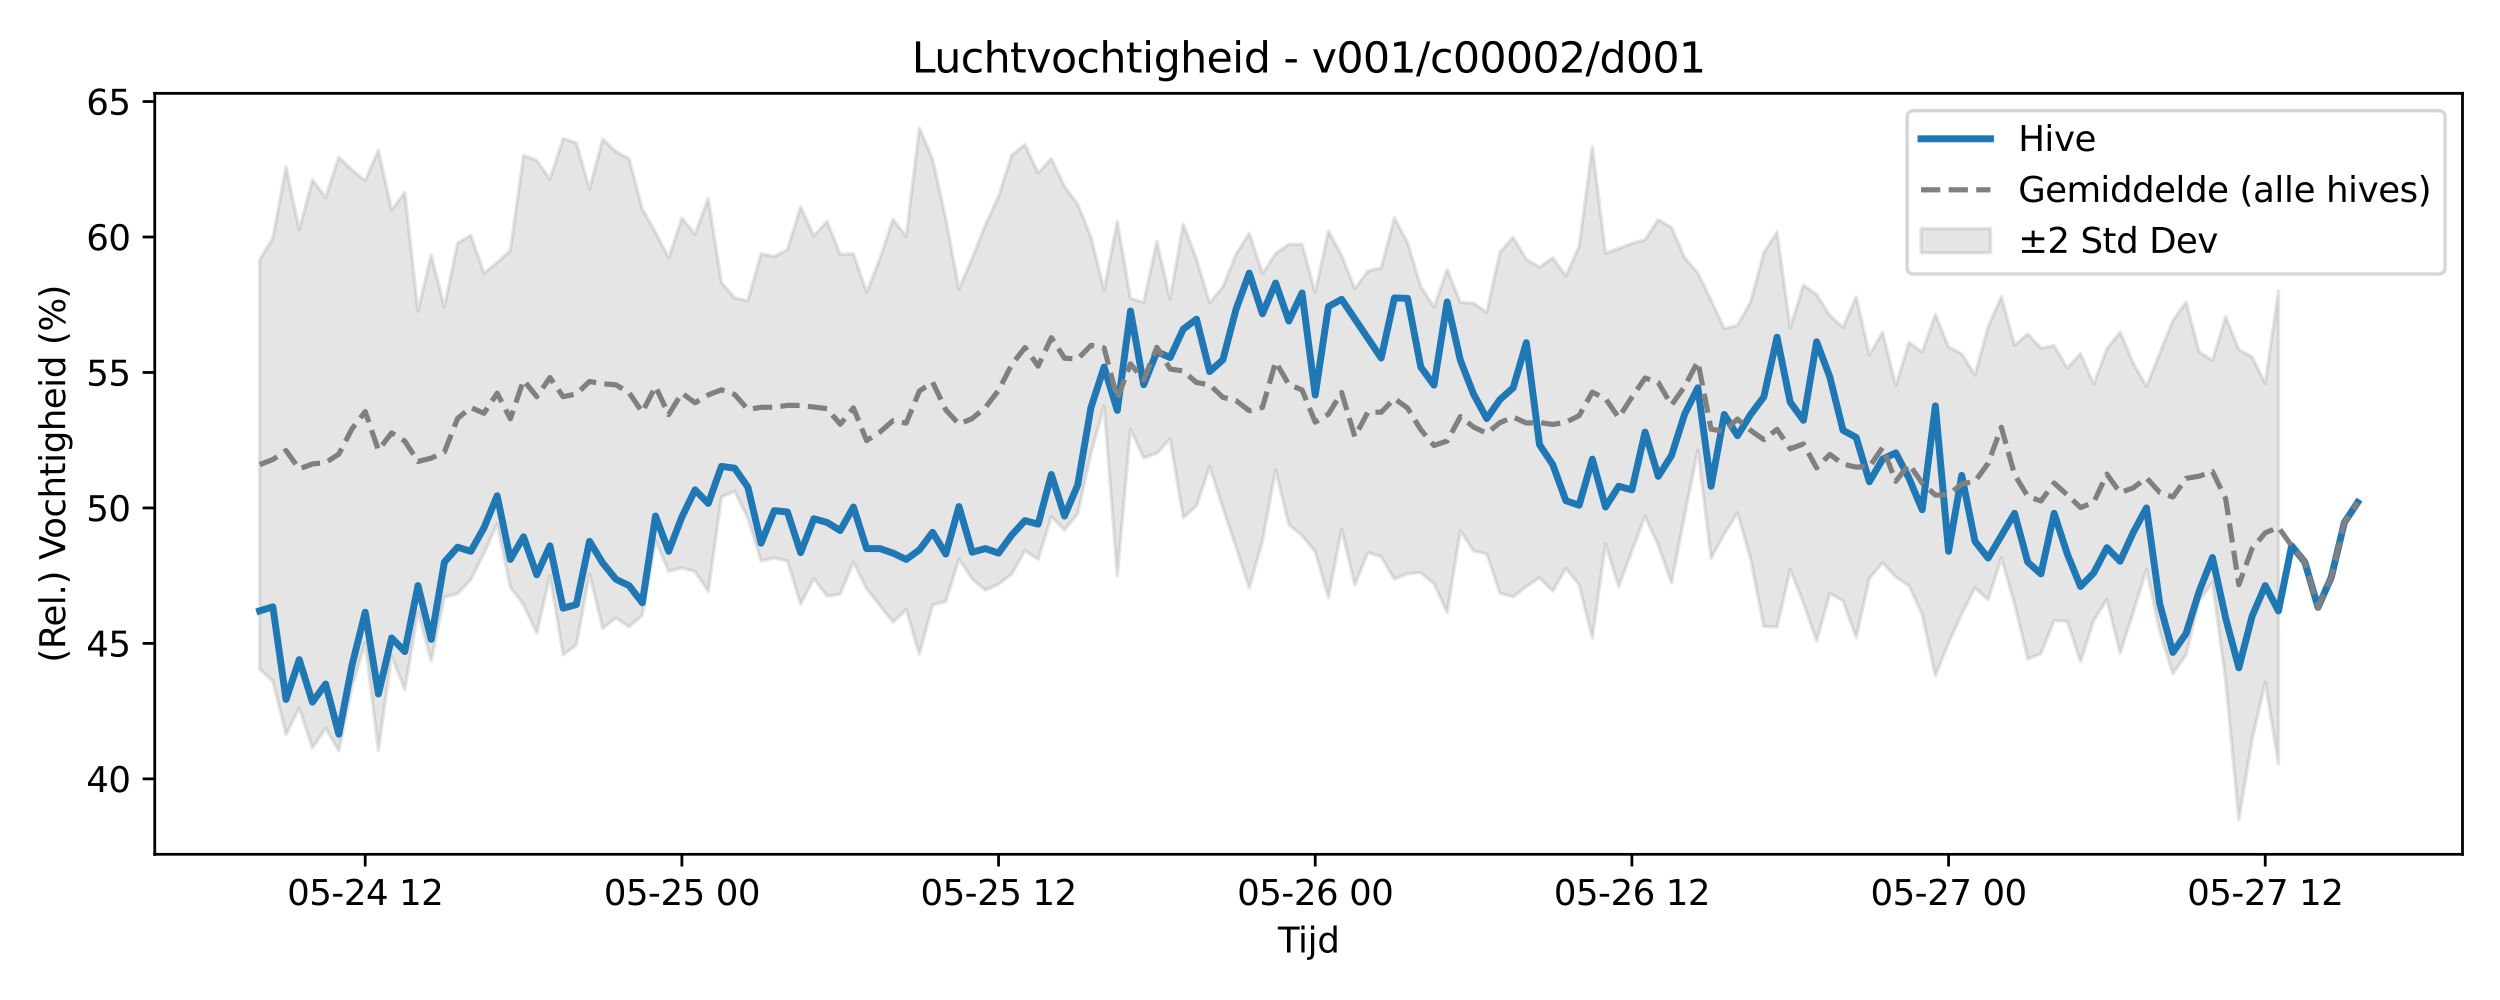 <?xml version="1.0" encoding="utf-8" standalone="no"?>
<!DOCTYPE svg PUBLIC "-//W3C//DTD SVG 1.1//EN"
  "http://www.w3.org/Graphics/SVG/1.1/DTD/svg11.dtd">
<svg xmlns:xlink="http://www.w3.org/1999/xlink" width="720pt" height="288pt" viewBox="0 0 720 288" xmlns="http://www.w3.org/2000/svg" version="1.1">
 <defs>
  <style type="text/css">*{stroke-linejoin: round; stroke-linecap: butt}</style>
 </defs>
 <g id="figure_1">
  <g id="patch_1">
   <path d="M 0 288 
L 720 288 
L 720 0 
L 0 0 
z
" style="fill: #ffffff"/>
  </g>
  <g id="axes_1">
   <g id="patch_2">
    <path d="M 44.57 246.04 
L 709.2 246.04 
L 709.2 26.88 
L 44.57 26.88 
z
" style="fill: #ffffff"/>
   </g>
   <g id="FillBetweenPolyCollection_1">
    <defs>
     <path id="m53edc8b90d" d="M 74.78 -213.127 
L 74.78 -95.275 
L 78.581 -91.847 
L 82.381 -76.518 
L 86.181 -84.102 
L 89.981 -72.592 
L 93.781 -78.315 
L 97.581 -71.718 
L 101.381 -90.015 
L 105.181 -102.971 
L 108.981 -71.893 
L 112.781 -99.118 
L 116.581 -89.346 
L 120.381 -111.796 
L 124.181 -97.571 
L 127.981 -116.066 
L 131.781 -117.019 
L 135.581 -121.024 
L 139.381 -128.643 
L 143.181 -137.118 
L 146.982 -118.908 
L 150.782 -113.836 
L 154.582 -105.655 
L 158.382 -122.202 
L 162.182 -99.41 
L 165.982 -102.243 
L 169.782 -122.718 
L 173.582 -107.02 
L 177.382 -110.044 
L 181.182 -107.49 
L 184.982 -110.805 
L 188.782 -132.291 
L 192.582 -123.523 
L 196.382 -124.428 
L 200.182 -123.413 
L 203.982 -117.685 
L 207.782 -144.893 
L 211.583 -146.544 
L 215.383 -138.764 
L 219.183 -126.48 
L 222.983 -127.322 
L 226.783 -126.409 
L 230.583 -114.028 
L 234.383 -121.409 
L 238.183 -116.332 
L 241.983 -116.916 
L 245.783 -126.091 
L 249.583 -118.47 
L 253.383 -113.63 
L 257.183 -108.855 
L 260.983 -112.419 
L 264.783 -99.598 
L 268.583 -113.757 
L 272.383 -114.802 
L 276.183 -126.966 
L 279.984 -121.245 
L 283.784 -118.063 
L 287.584 -119.759 
L 291.384 -122.644 
L 295.184 -129.452 
L 298.984 -126.935 
L 302.784 -139.181 
L 306.584 -135.395 
L 310.384 -140.08 
L 314.184 -157.315 
L 317.984 -171.092 
L 321.784 -122.208 
L 325.584 -164.381 
L 329.384 -156.135 
L 333.184 -157.488 
L 336.984 -161.609 
L 340.784 -138.878 
L 344.585 -142.309 
L 348.385 -153.617 
L 352.185 -141.726 
L 355.985 -130.438 
L 359.785 -118.654 
L 363.585 -132.148 
L 367.385 -152.666 
L 371.185 -136.876 
L 374.985 -133.778 
L 378.785 -129.089 
L 382.585 -115.956 
L 386.385 -135.522 
L 390.185 -119.538 
L 393.985 -128.875 
L 397.785 -127.641 
L 401.585 -121.221 
L 405.385 -122.783 
L 409.185 -123.067 
L 412.986 -119.909 
L 416.786 -111.576 
L 420.586 -135.175 
L 424.386 -129.34 
L 428.186 -128.418 
L 431.986 -117.158 
L 435.786 -116.144 
L 439.586 -119.081 
L 443.386 -121.575 
L 447.186 -117.758 
L 450.986 -124.312 
L 454.786 -119.53 
L 458.586 -104.305 
L 462.386 -131.298 
L 466.186 -119.03 
L 469.986 -129.368 
L 473.786 -139.295 
L 477.587 -130.928 
L 481.387 -120.115 
L 485.187 -139.631 
L 488.987 -158.377 
L 492.787 -127.202 
L 496.587 -134.225 
L 500.387 -140.305 
L 504.187 -127.009 
L 507.987 -107.564 
L 511.787 -107.455 
L 515.587 -123.998 
L 519.387 -114.418 
L 523.187 -103.36 
L 526.987 -117.117 
L 530.787 -114.966 
L 534.587 -104.423 
L 538.387 -121.427 
L 542.187 -125.888 
L 545.988 -121.848 
L 549.788 -119.295 
L 553.588 -111.107 
L 557.388 -93.354 
L 561.188 -102.859 
L 564.988 -111.194 
L 568.788 -118.735 
L 572.588 -115.267 
L 576.388 -127.318 
L 580.188 -114.128 
L 583.988 -98.222 
L 587.788 -99.722 
L 591.588 -109.286 
L 595.388 -109.05 
L 599.188 -97.466 
L 602.988 -109.301 
L 606.788 -115.328 
L 610.589 -99.903 
L 614.389 -111.636 
L 618.189 -124.037 
L 621.989 -106.213 
L 625.789 -94.013 
L 629.589 -99.442 
L 633.389 -115.105 
L 637.189 -120.195 
L 640.989 -92.014 
L 644.789 -51.922 
L 648.589 -74.833 
L 652.389 -91.524 
L 656.189 -68.071 
L 656.189 -204.176 
L 656.189 -204.176 
L 652.389 -177.601 
L 648.589 -185.188 
L 644.789 -187.291 
L 640.989 -196.75 
L 637.189 -184.201 
L 633.389 -186.621 
L 629.589 -201.027 
L 625.789 -195.705 
L 621.989 -186.193 
L 618.189 -176.735 
L 614.389 -183.37 
L 610.589 -192.329 
L 606.788 -187.56 
L 602.988 -177.382 
L 599.188 -186.182 
L 595.388 -181.925 
L 591.588 -188.452 
L 587.788 -187.742 
L 583.988 -191.799 
L 580.188 -188.552 
L 576.388 -202.544 
L 572.588 -193.915 
L 568.788 -179.956 
L 564.988 -186.11 
L 561.188 -188.116 
L 557.388 -197.447 
L 553.588 -186.631 
L 549.788 -189.367 
L 545.988 -176.93 
L 542.187 -192.311 
L 538.387 -185.761 
L 534.587 -202.506 
L 530.787 -193.696 
L 526.987 -197.18 
L 523.187 -203.135 
L 519.387 -205.905 
L 515.587 -193.464 
L 511.787 -221.236 
L 507.987 -215.188 
L 504.187 -201.074 
L 500.387 -194.282 
L 496.587 -193.339 
L 492.787 -201.575 
L 488.987 -209.383 
L 485.187 -213.813 
L 481.387 -222.535 
L 477.587 -224.727 
L 473.786 -218.961 
L 469.986 -217.877 
L 466.186 -216.424 
L 462.386 -215.08 
L 458.586 -245.801 
L 454.786 -217.051 
L 450.986 -208.454 
L 447.186 -213.751 
L 443.386 -211.061 
L 439.586 -213.251 
L 435.786 -219.656 
L 431.986 -215.391 
L 428.186 -198.019 
L 424.386 -200.695 
L 420.586 -200.885 
L 416.786 -210.396 
L 412.986 -199.505 
L 409.185 -205.493 
L 405.385 -218.133 
L 401.585 -225.244 
L 397.785 -210.89 
L 393.985 -209.908 
L 390.185 -204.887 
L 386.385 -214.411 
L 382.585 -221.492 
L 378.785 -203.763 
L 374.985 -217.629 
L 371.185 -217.652 
L 367.385 -214.955 
L 363.585 -209.201 
L 359.785 -220.788 
L 355.985 -214.813 
L 352.185 -205.432 
L 348.385 -200.737 
L 344.585 -213.347 
L 340.784 -223.454 
L 336.984 -201.85 
L 333.184 -218.456 
L 329.384 -200.994 
L 325.584 -202.026 
L 321.784 -224.213 
L 317.984 -204.505 
L 314.184 -219.756 
L 310.384 -229.144 
L 306.584 -234.306 
L 302.784 -242.312 
L 298.984 -238.171 
L 295.184 -246.362 
L 291.384 -243.329 
L 287.584 -231.387 
L 283.784 -223.242 
L 279.984 -213.688 
L 276.183 -204.716 
L 272.383 -225.116 
L 268.583 -242.159 
L 264.783 -251.158 
L 260.983 -219.87 
L 257.183 -224.829 
L 253.383 -213.456 
L 249.583 -203.762 
L 245.783 -214.955 
L 241.983 -214.723 
L 238.183 -224.28 
L 234.383 -220.027 
L 230.583 -228.448 
L 226.783 -216.111 
L 222.983 -214.114 
L 219.183 -214.913 
L 215.383 -201.415 
L 211.583 -202.227 
L 207.782 -206.584 
L 203.982 -230.878 
L 200.182 -220.572 
L 196.382 -225.158 
L 192.582 -213.665 
L 188.782 -221.11 
L 184.982 -227.77 
L 181.182 -242.313 
L 177.382 -244.311 
L 173.582 -247.942 
L 169.782 -233.545 
L 165.982 -246.822 
L 162.182 -248.095 
L 158.382 -236.314 
L 154.582 -241.868 
L 150.782 -243.207 
L 146.982 -215.852 
L 143.181 -212.381 
L 139.381 -209.325 
L 135.581 -220.238 
L 131.781 -217.957 
L 127.981 -199.576 
L 124.181 -214.515 
L 120.381 -198.384 
L 116.581 -232.582 
L 112.781 -227.535 
L 108.981 -244.78 
L 105.181 -235.95 
L 101.381 -239.022 
L 97.581 -242.71 
L 93.781 -231.17 
L 89.981 -236.2 
L 86.181 -221.786 
L 82.381 -239.948 
L 78.581 -219.468 
L 74.78 -213.127 
z
" style="stroke: #808080; stroke-opacity: 0.2"/>
    </defs>
    <g clip-path="url(#p0f2d2a62bb)">
     <use xlink:href="#m53edc8b90d" x="0" y="288" style="fill: #808080; fill-opacity: 0.2; stroke: #808080; stroke-opacity: 0.2"/>
    </g>
   </g>
   <g id="matplotlib.axis_1">
    <g id="xtick_1">
     <g id="line2d_1">
      <defs>
       <path id="m1582df1dd7" d="M 0 0 
L 0 3.5 
" style="stroke: #000000; stroke-width: 0.8"/>
      </defs>
      <g>
       <use xlink:href="#m1582df1dd7" x="105.181" y="246.04" style="stroke: #000000; stroke-width: 0.8"/>
      </g>
     </g>
     <g id="text_1">
      <!-- 05-24 12 -->
      <g transform="translate(82.7 260.638) scale(0.1 -0.1)">
       <defs>
        <path id="DejaVuSans-30" d="M 2034 4250 
Q 1547 4250 1301 3770 
Q 1056 3291 1056 2328 
Q 1056 1369 1301 889 
Q 1547 409 2034 409 
Q 2525 409 2770 889 
Q 3016 1369 3016 2328 
Q 3016 3291 2770 3770 
Q 2525 4250 2034 4250 
z
M 2034 4750 
Q 2819 4750 3233 4129 
Q 3647 3509 3647 2328 
Q 3647 1150 3233 529 
Q 2819 -91 2034 -91 
Q 1250 -91 836 529 
Q 422 1150 422 2328 
Q 422 3509 836 4129 
Q 1250 4750 2034 4750 
z
" transform="scale(0.016)"/>
        <path id="DejaVuSans-35" d="M 691 4666 
L 3169 4666 
L 3169 4134 
L 1269 4134 
L 1269 2991 
Q 1406 3038 1543 3061 
Q 1681 3084 1819 3084 
Q 2600 3084 3056 2656 
Q 3513 2228 3513 1497 
Q 3513 744 3044 326 
Q 2575 -91 1722 -91 
Q 1428 -91 1123 -41 
Q 819 9 494 109 
L 494 744 
Q 775 591 1075 516 
Q 1375 441 1709 441 
Q 2250 441 2565 725 
Q 2881 1009 2881 1497 
Q 2881 1984 2565 2268 
Q 2250 2553 1709 2553 
Q 1456 2553 1204 2497 
Q 953 2441 691 2322 
L 691 4666 
z
" transform="scale(0.016)"/>
        <path id="DejaVuSans-2d" d="M 313 2009 
L 1997 2009 
L 1997 1497 
L 313 1497 
L 313 2009 
z
" transform="scale(0.016)"/>
        <path id="DejaVuSans-32" d="M 1228 531 
L 3431 531 
L 3431 0 
L 469 0 
L 469 531 
Q 828 903 1448 1529 
Q 2069 2156 2228 2338 
Q 2531 2678 2651 2914 
Q 2772 3150 2772 3378 
Q 2772 3750 2511 3984 
Q 2250 4219 1831 4219 
Q 1534 4219 1204 4116 
Q 875 4013 500 3803 
L 500 4441 
Q 881 4594 1212 4672 
Q 1544 4750 1819 4750 
Q 2544 4750 2975 4387 
Q 3406 4025 3406 3419 
Q 3406 3131 3298 2873 
Q 3191 2616 2906 2266 
Q 2828 2175 2409 1742 
Q 1991 1309 1228 531 
z
" transform="scale(0.016)"/>
        <path id="DejaVuSans-34" d="M 2419 4116 
L 825 1625 
L 2419 1625 
L 2419 4116 
z
M 2253 4666 
L 3047 4666 
L 3047 1625 
L 3713 1625 
L 3713 1100 
L 3047 1100 
L 3047 0 
L 2419 0 
L 2419 1100 
L 313 1100 
L 313 1709 
L 2253 4666 
z
" transform="scale(0.016)"/>
        <path id="DejaVuSans-20" transform="scale(0.016)"/>
        <path id="DejaVuSans-31" d="M 794 531 
L 1825 531 
L 1825 4091 
L 703 3866 
L 703 4441 
L 1819 4666 
L 2450 4666 
L 2450 531 
L 3481 531 
L 3481 0 
L 794 0 
L 794 531 
z
" transform="scale(0.016)"/>
       </defs>
       <use xlink:href="#DejaVuSans-30"/>
       <use xlink:href="#DejaVuSans-35" transform="translate(63.623 0)"/>
       <use xlink:href="#DejaVuSans-2d" transform="translate(127.246 0)"/>
       <use xlink:href="#DejaVuSans-32" transform="translate(163.33 0)"/>
       <use xlink:href="#DejaVuSans-34" transform="translate(226.953 0)"/>
       <use xlink:href="#DejaVuSans-20" transform="translate(290.576 0)"/>
       <use xlink:href="#DejaVuSans-31" transform="translate(322.363 0)"/>
       <use xlink:href="#DejaVuSans-32" transform="translate(385.986 0)"/>
      </g>
     </g>
    </g>
    <g id="xtick_2">
     <g id="line2d_2">
      <g>
       <use xlink:href="#m1582df1dd7" x="196.382" y="246.04" style="stroke: #000000; stroke-width: 0.8"/>
      </g>
     </g>
     <g id="text_2">
      <!-- 05-25 00 -->
      <g transform="translate(173.902 260.638) scale(0.1 -0.1)">
       <use xlink:href="#DejaVuSans-30"/>
       <use xlink:href="#DejaVuSans-35" transform="translate(63.623 0)"/>
       <use xlink:href="#DejaVuSans-2d" transform="translate(127.246 0)"/>
       <use xlink:href="#DejaVuSans-32" transform="translate(163.33 0)"/>
       <use xlink:href="#DejaVuSans-35" transform="translate(226.953 0)"/>
       <use xlink:href="#DejaVuSans-20" transform="translate(290.576 0)"/>
       <use xlink:href="#DejaVuSans-30" transform="translate(322.363 0)"/>
       <use xlink:href="#DejaVuSans-30" transform="translate(385.986 0)"/>
      </g>
     </g>
    </g>
    <g id="xtick_3">
     <g id="line2d_3">
      <g>
       <use xlink:href="#m1582df1dd7" x="287.584" y="246.04" style="stroke: #000000; stroke-width: 0.8"/>
      </g>
     </g>
     <g id="text_3">
      <!-- 05-25 12 -->
      <g transform="translate(265.103 260.638) scale(0.1 -0.1)">
       <use xlink:href="#DejaVuSans-30"/>
       <use xlink:href="#DejaVuSans-35" transform="translate(63.623 0)"/>
       <use xlink:href="#DejaVuSans-2d" transform="translate(127.246 0)"/>
       <use xlink:href="#DejaVuSans-32" transform="translate(163.33 0)"/>
       <use xlink:href="#DejaVuSans-35" transform="translate(226.953 0)"/>
       <use xlink:href="#DejaVuSans-20" transform="translate(290.576 0)"/>
       <use xlink:href="#DejaVuSans-31" transform="translate(322.363 0)"/>
       <use xlink:href="#DejaVuSans-32" transform="translate(385.986 0)"/>
      </g>
     </g>
    </g>
    <g id="xtick_4">
     <g id="line2d_4">
      <g>
       <use xlink:href="#m1582df1dd7" x="378.785" y="246.04" style="stroke: #000000; stroke-width: 0.8"/>
      </g>
     </g>
     <g id="text_4">
      <!-- 05-26 00 -->
      <g transform="translate(356.305 260.638) scale(0.1 -0.1)">
       <defs>
        <path id="DejaVuSans-36" d="M 2113 2584 
Q 1688 2584 1439 2293 
Q 1191 2003 1191 1497 
Q 1191 994 1439 701 
Q 1688 409 2113 409 
Q 2538 409 2786 701 
Q 3034 994 3034 1497 
Q 3034 2003 2786 2293 
Q 2538 2584 2113 2584 
z
M 3366 4563 
L 3366 3988 
Q 3128 4100 2886 4159 
Q 2644 4219 2406 4219 
Q 1781 4219 1451 3797 
Q 1122 3375 1075 2522 
Q 1259 2794 1537 2939 
Q 1816 3084 2150 3084 
Q 2853 3084 3261 2657 
Q 3669 2231 3669 1497 
Q 3669 778 3244 343 
Q 2819 -91 2113 -91 
Q 1303 -91 875 529 
Q 447 1150 447 2328 
Q 447 3434 972 4092 
Q 1497 4750 2381 4750 
Q 2619 4750 2861 4703 
Q 3103 4656 3366 4563 
z
" transform="scale(0.016)"/>
       </defs>
       <use xlink:href="#DejaVuSans-30"/>
       <use xlink:href="#DejaVuSans-35" transform="translate(63.623 0)"/>
       <use xlink:href="#DejaVuSans-2d" transform="translate(127.246 0)"/>
       <use xlink:href="#DejaVuSans-32" transform="translate(163.33 0)"/>
       <use xlink:href="#DejaVuSans-36" transform="translate(226.953 0)"/>
       <use xlink:href="#DejaVuSans-20" transform="translate(290.576 0)"/>
       <use xlink:href="#DejaVuSans-30" transform="translate(322.363 0)"/>
       <use xlink:href="#DejaVuSans-30" transform="translate(385.986 0)"/>
      </g>
     </g>
    </g>
    <g id="xtick_5">
     <g id="line2d_5">
      <g>
       <use xlink:href="#m1582df1dd7" x="469.986" y="246.04" style="stroke: #000000; stroke-width: 0.8"/>
      </g>
     </g>
     <g id="text_5">
      <!-- 05-26 12 -->
      <g transform="translate(447.506 260.638) scale(0.1 -0.1)">
       <use xlink:href="#DejaVuSans-30"/>
       <use xlink:href="#DejaVuSans-35" transform="translate(63.623 0)"/>
       <use xlink:href="#DejaVuSans-2d" transform="translate(127.246 0)"/>
       <use xlink:href="#DejaVuSans-32" transform="translate(163.33 0)"/>
       <use xlink:href="#DejaVuSans-36" transform="translate(226.953 0)"/>
       <use xlink:href="#DejaVuSans-20" transform="translate(290.576 0)"/>
       <use xlink:href="#DejaVuSans-31" transform="translate(322.363 0)"/>
       <use xlink:href="#DejaVuSans-32" transform="translate(385.986 0)"/>
      </g>
     </g>
    </g>
    <g id="xtick_6">
     <g id="line2d_6">
      <g>
       <use xlink:href="#m1582df1dd7" x="561.188" y="246.04" style="stroke: #000000; stroke-width: 0.8"/>
      </g>
     </g>
     <g id="text_6">
      <!-- 05-27 00 -->
      <g transform="translate(538.707 260.638) scale(0.1 -0.1)">
       <defs>
        <path id="DejaVuSans-37" d="M 525 4666 
L 3525 4666 
L 3525 4397 
L 1831 0 
L 1172 0 
L 2766 4134 
L 525 4134 
L 525 4666 
z
" transform="scale(0.016)"/>
       </defs>
       <use xlink:href="#DejaVuSans-30"/>
       <use xlink:href="#DejaVuSans-35" transform="translate(63.623 0)"/>
       <use xlink:href="#DejaVuSans-2d" transform="translate(127.246 0)"/>
       <use xlink:href="#DejaVuSans-32" transform="translate(163.33 0)"/>
       <use xlink:href="#DejaVuSans-37" transform="translate(226.953 0)"/>
       <use xlink:href="#DejaVuSans-20" transform="translate(290.576 0)"/>
       <use xlink:href="#DejaVuSans-30" transform="translate(322.363 0)"/>
       <use xlink:href="#DejaVuSans-30" transform="translate(385.986 0)"/>
      </g>
     </g>
    </g>
    <g id="xtick_7">
     <g id="line2d_7">
      <g>
       <use xlink:href="#m1582df1dd7" x="652.389" y="246.04" style="stroke: #000000; stroke-width: 0.8"/>
      </g>
     </g>
     <g id="text_7">
      <!-- 05-27 12 -->
      <g transform="translate(629.909 260.638) scale(0.1 -0.1)">
       <use xlink:href="#DejaVuSans-30"/>
       <use xlink:href="#DejaVuSans-35" transform="translate(63.623 0)"/>
       <use xlink:href="#DejaVuSans-2d" transform="translate(127.246 0)"/>
       <use xlink:href="#DejaVuSans-32" transform="translate(163.33 0)"/>
       <use xlink:href="#DejaVuSans-37" transform="translate(226.953 0)"/>
       <use xlink:href="#DejaVuSans-20" transform="translate(290.576 0)"/>
       <use xlink:href="#DejaVuSans-31" transform="translate(322.363 0)"/>
       <use xlink:href="#DejaVuSans-32" transform="translate(385.986 0)"/>
      </g>
     </g>
    </g>
    <g id="text_8">
     <!-- Tijd -->
     <g transform="translate(368.035 274.317) scale(0.1 -0.1)">
      <defs>
       <path id="DejaVuSans-54" d="M -19 4666 
L 3928 4666 
L 3928 4134 
L 2272 4134 
L 2272 0 
L 1638 0 
L 1638 4134 
L -19 4134 
L -19 4666 
z
" transform="scale(0.016)"/>
       <path id="DejaVuSans-69" d="M 603 3500 
L 1178 3500 
L 1178 0 
L 603 0 
L 603 3500 
z
M 603 4863 
L 1178 4863 
L 1178 4134 
L 603 4134 
L 603 4863 
z
" transform="scale(0.016)"/>
       <path id="DejaVuSans-6a" d="M 603 3500 
L 1178 3500 
L 1178 -63 
Q 1178 -731 923 -1031 
Q 669 -1331 103 -1331 
L -116 -1331 
L -116 -844 
L 38 -844 
Q 366 -844 484 -692 
Q 603 -541 603 -63 
L 603 3500 
z
M 603 4863 
L 1178 4863 
L 1178 4134 
L 603 4134 
L 603 4863 
z
" transform="scale(0.016)"/>
       <path id="DejaVuSans-64" d="M 2906 2969 
L 2906 4863 
L 3481 4863 
L 3481 0 
L 2906 0 
L 2906 525 
Q 2725 213 2448 61 
Q 2172 -91 1784 -91 
Q 1150 -91 751 415 
Q 353 922 353 1747 
Q 353 2572 751 3078 
Q 1150 3584 1784 3584 
Q 2172 3584 2448 3432 
Q 2725 3281 2906 2969 
z
M 947 1747 
Q 947 1113 1208 752 
Q 1469 391 1925 391 
Q 2381 391 2643 752 
Q 2906 1113 2906 1747 
Q 2906 2381 2643 2742 
Q 2381 3103 1925 3103 
Q 1469 3103 1208 2742 
Q 947 2381 947 1747 
z
" transform="scale(0.016)"/>
      </defs>
      <use xlink:href="#DejaVuSans-54"/>
      <use xlink:href="#DejaVuSans-69" transform="translate(57.959 0)"/>
      <use xlink:href="#DejaVuSans-6a" transform="translate(85.742 0)"/>
      <use xlink:href="#DejaVuSans-64" transform="translate(113.525 0)"/>
     </g>
    </g>
   </g>
   <g id="matplotlib.axis_2">
    <g id="ytick_1">
     <g id="line2d_8">
      <defs>
       <path id="mc1bea0beac" d="M 0 0 
L -3.5 0 
" style="stroke: #000000; stroke-width: 0.8"/>
      </defs>
      <g>
       <use xlink:href="#mc1bea0beac" x="44.57" y="224.317" style="stroke: #000000; stroke-width: 0.8"/>
      </g>
     </g>
     <g id="text_9">
      <!-- 40 -->
      <g transform="translate(24.845 228.116) scale(0.1 -0.1)">
       <use xlink:href="#DejaVuSans-34"/>
       <use xlink:href="#DejaVuSans-30" transform="translate(63.623 0)"/>
      </g>
     </g>
    </g>
    <g id="ytick_2">
     <g id="line2d_9">
      <g>
       <use xlink:href="#mc1bea0beac" x="44.57" y="185.301" style="stroke: #000000; stroke-width: 0.8"/>
      </g>
     </g>
     <g id="text_10">
      <!-- 45 -->
      <g transform="translate(24.845 189.1) scale(0.1 -0.1)">
       <use xlink:href="#DejaVuSans-34"/>
       <use xlink:href="#DejaVuSans-35" transform="translate(63.623 0)"/>
      </g>
     </g>
    </g>
    <g id="ytick_3">
     <g id="line2d_10">
      <g>
       <use xlink:href="#mc1bea0beac" x="44.57" y="146.284" style="stroke: #000000; stroke-width: 0.8"/>
      </g>
     </g>
     <g id="text_11">
      <!-- 50 -->
      <g transform="translate(24.845 150.083) scale(0.1 -0.1)">
       <use xlink:href="#DejaVuSans-35"/>
       <use xlink:href="#DejaVuSans-30" transform="translate(63.623 0)"/>
      </g>
     </g>
    </g>
    <g id="ytick_4">
     <g id="line2d_11">
      <g>
       <use xlink:href="#mc1bea0beac" x="44.57" y="107.268" style="stroke: #000000; stroke-width: 0.8"/>
      </g>
     </g>
     <g id="text_12">
      <!-- 55 -->
      <g transform="translate(24.845 111.067) scale(0.1 -0.1)">
       <use xlink:href="#DejaVuSans-35"/>
       <use xlink:href="#DejaVuSans-35" transform="translate(63.623 0)"/>
      </g>
     </g>
    </g>
    <g id="ytick_5">
     <g id="line2d_12">
      <g>
       <use xlink:href="#mc1bea0beac" x="44.57" y="68.251" style="stroke: #000000; stroke-width: 0.8"/>
      </g>
     </g>
     <g id="text_13">
      <!-- 60 -->
      <g transform="translate(24.845 72.05) scale(0.1 -0.1)">
       <use xlink:href="#DejaVuSans-36"/>
       <use xlink:href="#DejaVuSans-30" transform="translate(63.623 0)"/>
      </g>
     </g>
    </g>
    <g id="ytick_6">
     <g id="line2d_13">
      <g>
       <use xlink:href="#mc1bea0beac" x="44.57" y="29.235" style="stroke: #000000; stroke-width: 0.8"/>
      </g>
     </g>
     <g id="text_14">
      <!-- 65 -->
      <g transform="translate(24.845 33.034) scale(0.1 -0.1)">
       <use xlink:href="#DejaVuSans-36"/>
       <use xlink:href="#DejaVuSans-35" transform="translate(63.623 0)"/>
      </g>
     </g>
    </g>
    <g id="text_15">
     <!-- (Rel.) Vochtigheid (%) -->
     <g transform="translate(18.765 190.838) rotate(-90) scale(0.1 -0.1)">
      <defs>
       <path id="DejaVuSans-28" d="M 1984 4856 
Q 1566 4138 1362 3434 
Q 1159 2731 1159 2009 
Q 1159 1288 1364 580 
Q 1569 -128 1984 -844 
L 1484 -844 
Q 1016 -109 783 600 
Q 550 1309 550 2009 
Q 550 2706 781 3412 
Q 1013 4119 1484 4856 
L 1984 4856 
z
" transform="scale(0.016)"/>
       <path id="DejaVuSans-52" d="M 2841 2188 
Q 3044 2119 3236 1894 
Q 3428 1669 3622 1275 
L 4263 0 
L 3584 0 
L 2988 1197 
Q 2756 1666 2539 1819 
Q 2322 1972 1947 1972 
L 1259 1972 
L 1259 0 
L 628 0 
L 628 4666 
L 2053 4666 
Q 2853 4666 3247 4331 
Q 3641 3997 3641 3322 
Q 3641 2881 3436 2590 
Q 3231 2300 2841 2188 
z
M 1259 4147 
L 1259 2491 
L 2053 2491 
Q 2509 2491 2742 2702 
Q 2975 2913 2975 3322 
Q 2975 3731 2742 3939 
Q 2509 4147 2053 4147 
L 1259 4147 
z
" transform="scale(0.016)"/>
       <path id="DejaVuSans-65" d="M 3597 1894 
L 3597 1613 
L 953 1613 
Q 991 1019 1311 708 
Q 1631 397 2203 397 
Q 2534 397 2845 478 
Q 3156 559 3463 722 
L 3463 178 
Q 3153 47 2828 -22 
Q 2503 -91 2169 -91 
Q 1331 -91 842 396 
Q 353 884 353 1716 
Q 353 2575 817 3079 
Q 1281 3584 2069 3584 
Q 2775 3584 3186 3129 
Q 3597 2675 3597 1894 
z
M 3022 2063 
Q 3016 2534 2758 2815 
Q 2500 3097 2075 3097 
Q 1594 3097 1305 2825 
Q 1016 2553 972 2059 
L 3022 2063 
z
" transform="scale(0.016)"/>
       <path id="DejaVuSans-6c" d="M 603 4863 
L 1178 4863 
L 1178 0 
L 603 0 
L 603 4863 
z
" transform="scale(0.016)"/>
       <path id="DejaVuSans-2e" d="M 684 794 
L 1344 794 
L 1344 0 
L 684 0 
L 684 794 
z
" transform="scale(0.016)"/>
       <path id="DejaVuSans-29" d="M 513 4856 
L 1013 4856 
Q 1481 4119 1714 3412 
Q 1947 2706 1947 2009 
Q 1947 1309 1714 600 
Q 1481 -109 1013 -844 
L 513 -844 
Q 928 -128 1133 580 
Q 1338 1288 1338 2009 
Q 1338 2731 1133 3434 
Q 928 4138 513 4856 
z
" transform="scale(0.016)"/>
       <path id="DejaVuSans-56" d="M 1831 0 
L 50 4666 
L 709 4666 
L 2188 738 
L 3669 4666 
L 4325 4666 
L 2547 0 
L 1831 0 
z
" transform="scale(0.016)"/>
       <path id="DejaVuSans-6f" d="M 1959 3097 
Q 1497 3097 1228 2736 
Q 959 2375 959 1747 
Q 959 1119 1226 758 
Q 1494 397 1959 397 
Q 2419 397 2687 759 
Q 2956 1122 2956 1747 
Q 2956 2369 2687 2733 
Q 2419 3097 1959 3097 
z
M 1959 3584 
Q 2709 3584 3137 3096 
Q 3566 2609 3566 1747 
Q 3566 888 3137 398 
Q 2709 -91 1959 -91 
Q 1206 -91 779 398 
Q 353 888 353 1747 
Q 353 2609 779 3096 
Q 1206 3584 1959 3584 
z
" transform="scale(0.016)"/>
       <path id="DejaVuSans-63" d="M 3122 3366 
L 3122 2828 
Q 2878 2963 2633 3030 
Q 2388 3097 2138 3097 
Q 1578 3097 1268 2742 
Q 959 2388 959 1747 
Q 959 1106 1268 751 
Q 1578 397 2138 397 
Q 2388 397 2633 464 
Q 2878 531 3122 666 
L 3122 134 
Q 2881 22 2623 -34 
Q 2366 -91 2075 -91 
Q 1284 -91 818 406 
Q 353 903 353 1747 
Q 353 2603 823 3093 
Q 1294 3584 2113 3584 
Q 2378 3584 2631 3529 
Q 2884 3475 3122 3366 
z
" transform="scale(0.016)"/>
       <path id="DejaVuSans-68" d="M 3513 2113 
L 3513 0 
L 2938 0 
L 2938 2094 
Q 2938 2591 2744 2837 
Q 2550 3084 2163 3084 
Q 1697 3084 1428 2787 
Q 1159 2491 1159 1978 
L 1159 0 
L 581 0 
L 581 4863 
L 1159 4863 
L 1159 2956 
Q 1366 3272 1645 3428 
Q 1925 3584 2291 3584 
Q 2894 3584 3203 3211 
Q 3513 2838 3513 2113 
z
" transform="scale(0.016)"/>
       <path id="DejaVuSans-74" d="M 1172 4494 
L 1172 3500 
L 2356 3500 
L 2356 3053 
L 1172 3053 
L 1172 1153 
Q 1172 725 1289 603 
Q 1406 481 1766 481 
L 2356 481 
L 2356 0 
L 1766 0 
Q 1100 0 847 248 
Q 594 497 594 1153 
L 594 3053 
L 172 3053 
L 172 3500 
L 594 3500 
L 594 4494 
L 1172 4494 
z
" transform="scale(0.016)"/>
       <path id="DejaVuSans-67" d="M 2906 1791 
Q 2906 2416 2648 2759 
Q 2391 3103 1925 3103 
Q 1463 3103 1205 2759 
Q 947 2416 947 1791 
Q 947 1169 1205 825 
Q 1463 481 1925 481 
Q 2391 481 2648 825 
Q 2906 1169 2906 1791 
z
M 3481 434 
Q 3481 -459 3084 -895 
Q 2688 -1331 1869 -1331 
Q 1566 -1331 1297 -1286 
Q 1028 -1241 775 -1147 
L 775 -588 
Q 1028 -725 1275 -790 
Q 1522 -856 1778 -856 
Q 2344 -856 2625 -561 
Q 2906 -266 2906 331 
L 2906 616 
Q 2728 306 2450 153 
Q 2172 0 1784 0 
Q 1141 0 747 490 
Q 353 981 353 1791 
Q 353 2603 747 3093 
Q 1141 3584 1784 3584 
Q 2172 3584 2450 3431 
Q 2728 3278 2906 2969 
L 2906 3500 
L 3481 3500 
L 3481 434 
z
" transform="scale(0.016)"/>
       <path id="DejaVuSans-25" d="M 4653 2053 
Q 4381 2053 4226 1822 
Q 4072 1591 4072 1178 
Q 4072 772 4226 539 
Q 4381 306 4653 306 
Q 4919 306 5073 539 
Q 5228 772 5228 1178 
Q 5228 1588 5073 1820 
Q 4919 2053 4653 2053 
z
M 4653 2450 
Q 5147 2450 5437 2106 
Q 5728 1763 5728 1178 
Q 5728 594 5436 251 
Q 5144 -91 4653 -91 
Q 4153 -91 3862 251 
Q 3572 594 3572 1178 
Q 3572 1766 3864 2108 
Q 4156 2450 4653 2450 
z
M 1428 4353 
Q 1159 4353 1004 4120 
Q 850 3888 850 3481 
Q 850 3069 1003 2837 
Q 1156 2606 1428 2606 
Q 1700 2606 1854 2837 
Q 2009 3069 2009 3481 
Q 2009 3884 1853 4118 
Q 1697 4353 1428 4353 
z
M 4250 4750 
L 4750 4750 
L 1831 -91 
L 1331 -91 
L 4250 4750 
z
M 1428 4750 
Q 1922 4750 2215 4408 
Q 2509 4066 2509 3481 
Q 2509 2891 2217 2550 
Q 1925 2209 1428 2209 
Q 931 2209 642 2551 
Q 353 2894 353 3481 
Q 353 4063 643 4406 
Q 934 4750 1428 4750 
z
" transform="scale(0.016)"/>
      </defs>
      <use xlink:href="#DejaVuSans-28"/>
      <use xlink:href="#DejaVuSans-52" transform="translate(39.014 0)"/>
      <use xlink:href="#DejaVuSans-65" transform="translate(103.996 0)"/>
      <use xlink:href="#DejaVuSans-6c" transform="translate(165.52 0)"/>
      <use xlink:href="#DejaVuSans-2e" transform="translate(193.303 0)"/>
      <use xlink:href="#DejaVuSans-29" transform="translate(225.09 0)"/>
      <use xlink:href="#DejaVuSans-20" transform="translate(264.104 0)"/>
      <use xlink:href="#DejaVuSans-56" transform="translate(295.891 0)"/>
      <use xlink:href="#DejaVuSans-6f" transform="translate(356.549 0)"/>
      <use xlink:href="#DejaVuSans-63" transform="translate(417.73 0)"/>
      <use xlink:href="#DejaVuSans-68" transform="translate(472.711 0)"/>
      <use xlink:href="#DejaVuSans-74" transform="translate(536.09 0)"/>
      <use xlink:href="#DejaVuSans-69" transform="translate(575.299 0)"/>
      <use xlink:href="#DejaVuSans-67" transform="translate(603.082 0)"/>
      <use xlink:href="#DejaVuSans-68" transform="translate(666.559 0)"/>
      <use xlink:href="#DejaVuSans-65" transform="translate(729.938 0)"/>
      <use xlink:href="#DejaVuSans-69" transform="translate(791.461 0)"/>
      <use xlink:href="#DejaVuSans-64" transform="translate(819.244 0)"/>
      <use xlink:href="#DejaVuSans-20" transform="translate(882.721 0)"/>
      <use xlink:href="#DejaVuSans-28" transform="translate(914.508 0)"/>
      <use xlink:href="#DejaVuSans-25" transform="translate(953.521 0)"/>
      <use xlink:href="#DejaVuSans-29" transform="translate(1048.541 0)"/>
     </g>
    </g>
   </g>
   <g id="line2d_14">
    <path d="M 74.78 175.937 
L 78.581 174.766 
L 82.381 201.428 
L 86.181 189.983 
L 89.981 202.208 
L 93.781 197.006 
L 97.581 211.442 
L 101.381 191.543 
L 105.181 176.327 
L 108.981 199.867 
L 112.781 183.74 
L 116.581 187.642 
L 120.381 168.654 
L 124.181 184.13 
L 127.981 161.891 
L 131.781 157.599 
L 135.581 158.77 
L 139.381 152.007 
L 143.181 142.773 
L 146.982 161.111 
L 150.782 154.608 
L 154.582 165.532 
L 158.382 157.209 
L 162.182 175.156 
L 165.982 174.116 
L 169.782 155.908 
L 173.582 162.151 
L 177.382 166.833 
L 181.182 168.654 
L 184.982 173.596 
L 188.782 148.625 
L 192.582 158.77 
L 196.382 148.885 
L 200.182 141.082 
L 203.982 144.984 
L 207.782 134.319 
L 211.583 134.839 
L 215.383 140.302 
L 219.183 156.429 
L 222.983 147.065 
L 226.783 147.455 
L 230.583 159.16 
L 234.383 149.406 
L 238.183 150.446 
L 241.983 152.787 
L 245.783 146.024 
L 249.583 157.989 
L 253.383 157.989 
L 257.183 159.29 
L 260.983 161.111 
L 264.783 158.379 
L 268.583 153.307 
L 272.383 159.55 
L 276.183 145.894 
L 279.984 159.03 
L 283.784 157.989 
L 287.584 159.29 
L 291.384 154.088 
L 295.184 149.926 
L 298.984 150.966 
L 302.784 136.66 
L 306.584 148.625 
L 310.384 139.651 
L 314.184 117.412 
L 317.984 105.707 
L 321.784 118.192 
L 325.584 89.58 
L 329.384 110.779 
L 333.184 101.285 
L 336.984 102.976 
L 340.784 94.782 
L 344.585 91.921 
L 348.385 107.008 
L 352.185 103.626 
L 355.985 89.06 
L 359.785 78.656 
L 363.585 90.361 
L 367.385 81.517 
L 371.185 92.442 
L 374.985 84.378 
L 378.785 113.771 
L 382.585 88.28 
L 386.385 86.199 
L 397.785 103.106 
L 401.585 85.809 
L 405.385 85.939 
L 409.185 105.707 
L 412.986 110.909 
L 416.786 86.979 
L 420.586 103.756 
L 424.386 113.51 
L 428.186 120.533 
L 431.986 115.071 
L 435.786 111.69 
L 439.586 98.684 
L 443.386 128.077 
L 447.186 133.799 
L 450.986 144.203 
L 454.786 145.504 
L 458.586 132.238 
L 462.386 146.024 
L 466.186 140.042 
L 469.986 141.082 
L 473.786 124.435 
L 477.587 137.18 
L 481.387 131.198 
L 485.187 119.233 
L 488.987 111.69 
L 492.787 140.042 
L 496.587 119.363 
L 500.387 125.475 
L 504.187 119.363 
L 507.987 114.291 
L 511.787 97.123 
L 515.587 115.851 
L 519.387 121.054 
L 523.187 98.424 
L 526.987 108.568 
L 530.787 123.915 
L 534.587 125.996 
L 538.387 138.741 
L 542.187 132.238 
L 545.988 130.418 
L 549.788 137.701 
L 553.588 146.804 
L 557.388 116.892 
L 561.188 158.77 
L 564.988 136.92 
L 568.788 155.908 
L 572.588 160.72 
L 580.188 147.845 
L 583.988 161.891 
L 587.788 165.272 
L 591.588 147.845 
L 595.388 159.55 
L 599.188 168.914 
L 602.988 165.012 
L 606.788 157.729 
L 610.589 161.631 
L 614.389 153.307 
L 618.189 146.284 
L 621.989 173.856 
L 625.789 187.902 
L 629.589 182.44 
L 633.389 170.214 
L 637.189 160.59 
L 640.989 178.018 
L 644.789 192.324 
L 648.589 177.497 
L 652.389 168.654 
L 656.189 175.937 
L 659.989 157.209 
L 663.789 161.891 
L 667.589 174.896 
L 671.389 166.313 
L 675.189 150.446 
L 678.99 144.724 
L 678.99 144.724 
" clip-path="url(#p0f2d2a62bb)" style="fill: none; stroke: #1f77b4; stroke-width: 2; stroke-linecap: square"/>
   </g>
   <g id="line2d_15">
    <path d="M 74.78 133.799 
L 78.581 132.342 
L 82.381 129.767 
L 86.181 135.056 
L 89.981 133.604 
L 93.781 133.257 
L 97.581 130.786 
L 101.381 123.481 
L 105.181 118.539 
L 108.981 129.663 
L 112.781 124.673 
L 116.581 127.036 
L 120.381 132.91 
L 124.181 131.957 
L 127.981 130.179 
L 131.781 120.512 
L 135.581 117.369 
L 139.381 119.016 
L 143.181 113.25 
L 146.982 120.62 
L 150.782 109.479 
L 154.582 114.239 
L 158.382 108.742 
L 162.182 114.247 
L 165.982 113.467 
L 169.782 109.869 
L 173.582 110.519 
L 177.382 110.823 
L 181.182 113.099 
L 184.982 118.713 
L 188.782 111.299 
L 192.582 119.406 
L 196.382 113.207 
L 200.182 116.007 
L 203.982 113.718 
L 207.782 112.262 
L 211.583 113.614 
L 215.383 117.911 
L 219.183 117.304 
L 222.983 117.282 
L 226.783 116.74 
L 230.583 116.762 
L 238.183 117.694 
L 241.983 122.181 
L 245.783 117.477 
L 249.583 126.884 
L 253.383 124.457 
L 257.183 121.158 
L 260.983 121.856 
L 264.783 112.622 
L 268.583 110.042 
L 272.383 118.041 
L 276.183 122.159 
L 279.984 120.533 
L 283.784 117.347 
L 287.584 112.427 
L 291.384 105.013 
L 295.184 100.093 
L 298.984 105.447 
L 302.784 97.254 
L 306.584 103.149 
L 310.384 103.388 
L 314.184 99.464 
L 317.984 100.201 
L 321.784 114.789 
L 325.584 104.797 
L 329.384 109.435 
L 333.184 100.028 
L 336.984 106.271 
L 340.784 106.834 
L 344.585 110.172 
L 348.385 110.823 
L 352.185 114.421 
L 355.985 115.375 
L 359.785 118.279 
L 363.585 117.325 
L 367.385 104.19 
L 371.185 110.736 
L 374.985 112.297 
L 378.785 121.574 
L 382.585 119.276 
L 386.385 113.034 
L 390.185 125.788 
L 393.985 118.609 
L 397.785 118.734 
L 401.585 114.768 
L 405.385 117.542 
L 409.185 123.72 
L 412.986 128.293 
L 416.786 127.014 
L 420.586 119.97 
L 424.386 122.983 
L 428.186 124.782 
L 431.986 121.726 
L 435.786 120.1 
L 439.586 121.834 
L 443.386 121.682 
L 447.186 122.246 
L 450.986 121.617 
L 454.786 119.71 
L 458.586 112.947 
L 462.386 114.811 
L 466.186 120.273 
L 469.986 114.377 
L 473.786 108.872 
L 477.587 110.172 
L 481.387 116.675 
L 485.187 111.278 
L 488.987 104.12 
L 492.787 123.611 
L 496.587 124.218 
L 500.387 120.707 
L 504.187 123.958 
L 507.987 126.624 
L 511.787 123.655 
L 515.587 129.269 
L 519.387 127.838 
L 523.187 134.753 
L 526.987 130.851 
L 530.787 133.669 
L 534.587 134.536 
L 538.387 134.406 
L 542.187 128.9 
L 545.988 138.611 
L 549.788 133.669 
L 553.588 139.131 
L 557.388 142.599 
L 561.188 142.513 
L 564.988 139.348 
L 568.788 138.654 
L 572.588 133.409 
L 576.388 123.069 
L 580.188 136.66 
L 583.988 142.99 
L 587.788 144.268 
L 591.588 139.131 
L 595.388 142.513 
L 599.188 146.176 
L 602.988 144.659 
L 606.788 136.556 
L 610.589 141.884 
L 614.389 140.497 
L 618.189 137.614 
L 621.989 141.797 
L 625.789 143.141 
L 629.589 137.766 
L 633.389 137.137 
L 637.189 135.802 
L 640.989 143.618 
L 644.789 168.394 
L 648.589 157.989 
L 652.389 153.437 
L 656.189 151.877 
L 659.989 157.209 
L 663.789 161.891 
L 667.589 174.896 
L 671.389 166.313 
L 675.189 150.446 
L 678.99 144.724 
L 678.99 144.724 
" clip-path="url(#p0f2d2a62bb)" style="fill: none; stroke-dasharray: 5.55,2.4; stroke-dashoffset: 0; stroke: #808080; stroke-width: 1.5"/>
   </g>
   <g id="patch_3">
    <path d="M 44.57 246.04 
L 44.57 26.88 
" style="fill: none; stroke: #000000; stroke-width: 0.8; stroke-linejoin: miter; stroke-linecap: square"/>
   </g>
   <g id="patch_4">
    <path d="M 709.2 246.04 
L 709.2 26.88 
" style="fill: none; stroke: #000000; stroke-width: 0.8; stroke-linejoin: miter; stroke-linecap: square"/>
   </g>
   <g id="patch_5">
    <path d="M 44.57 246.04 
L 709.2 246.04 
" style="fill: none; stroke: #000000; stroke-width: 0.8; stroke-linejoin: miter; stroke-linecap: square"/>
   </g>
   <g id="patch_6">
    <path d="M 44.57 26.88 
L 709.2 26.88 
" style="fill: none; stroke: #000000; stroke-width: 0.8; stroke-linejoin: miter; stroke-linecap: square"/>
   </g>
   <g id="text_16">
    <!-- Luchtvochtigheid - v001/c00002/d001 -->
    <g transform="translate(262.595 20.88) scale(0.12 -0.12)">
     <defs>
      <path id="DejaVuSans-4c" d="M 628 4666 
L 1259 4666 
L 1259 531 
L 3531 531 
L 3531 0 
L 628 0 
L 628 4666 
z
" transform="scale(0.016)"/>
      <path id="DejaVuSans-75" d="M 544 1381 
L 544 3500 
L 1119 3500 
L 1119 1403 
Q 1119 906 1312 657 
Q 1506 409 1894 409 
Q 2359 409 2629 706 
Q 2900 1003 2900 1516 
L 2900 3500 
L 3475 3500 
L 3475 0 
L 2900 0 
L 2900 538 
Q 2691 219 2414 64 
Q 2138 -91 1772 -91 
Q 1169 -91 856 284 
Q 544 659 544 1381 
z
M 1991 3584 
L 1991 3584 
z
" transform="scale(0.016)"/>
      <path id="DejaVuSans-76" d="M 191 3500 
L 800 3500 
L 1894 563 
L 2988 3500 
L 3597 3500 
L 2284 0 
L 1503 0 
L 191 3500 
z
" transform="scale(0.016)"/>
      <path id="DejaVuSans-2f" d="M 1625 4666 
L 2156 4666 
L 531 -594 
L 0 -594 
L 1625 4666 
z
" transform="scale(0.016)"/>
     </defs>
     <use xlink:href="#DejaVuSans-4c"/>
     <use xlink:href="#DejaVuSans-75" transform="translate(53.963 0)"/>
     <use xlink:href="#DejaVuSans-63" transform="translate(117.342 0)"/>
     <use xlink:href="#DejaVuSans-68" transform="translate(172.322 0)"/>
     <use xlink:href="#DejaVuSans-74" transform="translate(235.701 0)"/>
     <use xlink:href="#DejaVuSans-76" transform="translate(274.91 0)"/>
     <use xlink:href="#DejaVuSans-6f" transform="translate(334.09 0)"/>
     <use xlink:href="#DejaVuSans-63" transform="translate(395.271 0)"/>
     <use xlink:href="#DejaVuSans-68" transform="translate(450.252 0)"/>
     <use xlink:href="#DejaVuSans-74" transform="translate(513.631 0)"/>
     <use xlink:href="#DejaVuSans-69" transform="translate(552.84 0)"/>
     <use xlink:href="#DejaVuSans-67" transform="translate(580.623 0)"/>
     <use xlink:href="#DejaVuSans-68" transform="translate(644.1 0)"/>
     <use xlink:href="#DejaVuSans-65" transform="translate(707.479 0)"/>
     <use xlink:href="#DejaVuSans-69" transform="translate(769.002 0)"/>
     <use xlink:href="#DejaVuSans-64" transform="translate(796.785 0)"/>
     <use xlink:href="#DejaVuSans-20" transform="translate(860.262 0)"/>
     <use xlink:href="#DejaVuSans-2d" transform="translate(892.049 0)"/>
     <use xlink:href="#DejaVuSans-20" transform="translate(928.133 0)"/>
     <use xlink:href="#DejaVuSans-76" transform="translate(959.92 0)"/>
     <use xlink:href="#DejaVuSans-30" transform="translate(1019.1 0)"/>
     <use xlink:href="#DejaVuSans-30" transform="translate(1082.723 0)"/>
     <use xlink:href="#DejaVuSans-31" transform="translate(1146.346 0)"/>
     <use xlink:href="#DejaVuSans-2f" transform="translate(1209.969 0)"/>
     <use xlink:href="#DejaVuSans-63" transform="translate(1243.66 0)"/>
     <use xlink:href="#DejaVuSans-30" transform="translate(1298.641 0)"/>
     <use xlink:href="#DejaVuSans-30" transform="translate(1362.264 0)"/>
     <use xlink:href="#DejaVuSans-30" transform="translate(1425.887 0)"/>
     <use xlink:href="#DejaVuSans-30" transform="translate(1489.51 0)"/>
     <use xlink:href="#DejaVuSans-32" transform="translate(1553.133 0)"/>
     <use xlink:href="#DejaVuSans-2f" transform="translate(1616.756 0)"/>
     <use xlink:href="#DejaVuSans-64" transform="translate(1650.447 0)"/>
     <use xlink:href="#DejaVuSans-30" transform="translate(1713.924 0)"/>
     <use xlink:href="#DejaVuSans-30" transform="translate(1777.547 0)"/>
     <use xlink:href="#DejaVuSans-31" transform="translate(1841.17 0)"/>
    </g>
   </g>
   <g id="legend_1">
    <g id="patch_7">
     <path d="M 551.256 78.914 
L 702.2 78.914 
Q 704.2 78.914 704.2 76.914 
L 704.2 33.88 
Q 704.2 31.88 702.2 31.88 
L 551.256 31.88 
Q 549.256 31.88 549.256 33.88 
L 549.256 76.914 
Q 549.256 78.914 551.256 78.914 
z
" style="fill: #ffffff; opacity: 0.8; stroke: #cccccc; stroke-linejoin: miter"/>
    </g>
    <g id="line2d_16">
     <path d="M 553.256 39.978 
L 563.256 39.978 
L 573.256 39.978 
" style="fill: none; stroke: #1f77b4; stroke-width: 2; stroke-linecap: square"/>
    </g>
    <g id="text_17">
     <!-- Hive -->
     <g transform="translate(581.256 43.478) scale(0.1 -0.1)">
      <defs>
       <path id="DejaVuSans-48" d="M 628 4666 
L 1259 4666 
L 1259 2753 
L 3553 2753 
L 3553 4666 
L 4184 4666 
L 4184 0 
L 3553 0 
L 3553 2222 
L 1259 2222 
L 1259 0 
L 628 0 
L 628 4666 
z
" transform="scale(0.016)"/>
      </defs>
      <use xlink:href="#DejaVuSans-48"/>
      <use xlink:href="#DejaVuSans-69" transform="translate(75.195 0)"/>
      <use xlink:href="#DejaVuSans-76" transform="translate(102.979 0)"/>
      <use xlink:href="#DejaVuSans-65" transform="translate(162.158 0)"/>
     </g>
    </g>
    <g id="line2d_17">
     <path d="M 553.256 54.657 
L 563.256 54.657 
L 573.256 54.657 
" style="fill: none; stroke-dasharray: 5.55,2.4; stroke-dashoffset: 0; stroke: #808080; stroke-width: 1.5"/>
    </g>
    <g id="text_18">
     <!-- Gemiddelde (alle hives) -->
     <g transform="translate(581.256 58.157) scale(0.1 -0.1)">
      <defs>
       <path id="DejaVuSans-47" d="M 3809 666 
L 3809 1919 
L 2778 1919 
L 2778 2438 
L 4434 2438 
L 4434 434 
Q 4069 175 3628 42 
Q 3188 -91 2688 -91 
Q 1594 -91 976 548 
Q 359 1188 359 2328 
Q 359 3472 976 4111 
Q 1594 4750 2688 4750 
Q 3144 4750 3555 4637 
Q 3966 4525 4313 4306 
L 4313 3634 
Q 3963 3931 3569 4081 
Q 3175 4231 2741 4231 
Q 1884 4231 1454 3753 
Q 1025 3275 1025 2328 
Q 1025 1384 1454 906 
Q 1884 428 2741 428 
Q 3075 428 3337 486 
Q 3600 544 3809 666 
z
" transform="scale(0.016)"/>
       <path id="DejaVuSans-6d" d="M 3328 2828 
Q 3544 3216 3844 3400 
Q 4144 3584 4550 3584 
Q 5097 3584 5394 3201 
Q 5691 2819 5691 2113 
L 5691 0 
L 5113 0 
L 5113 2094 
Q 5113 2597 4934 2840 
Q 4756 3084 4391 3084 
Q 3944 3084 3684 2787 
Q 3425 2491 3425 1978 
L 3425 0 
L 2847 0 
L 2847 2094 
Q 2847 2600 2669 2842 
Q 2491 3084 2119 3084 
Q 1678 3084 1418 2786 
Q 1159 2488 1159 1978 
L 1159 0 
L 581 0 
L 581 3500 
L 1159 3500 
L 1159 2956 
Q 1356 3278 1631 3431 
Q 1906 3584 2284 3584 
Q 2666 3584 2933 3390 
Q 3200 3197 3328 2828 
z
" transform="scale(0.016)"/>
       <path id="DejaVuSans-61" d="M 2194 1759 
Q 1497 1759 1228 1600 
Q 959 1441 959 1056 
Q 959 750 1161 570 
Q 1363 391 1709 391 
Q 2188 391 2477 730 
Q 2766 1069 2766 1631 
L 2766 1759 
L 2194 1759 
z
M 3341 1997 
L 3341 0 
L 2766 0 
L 2766 531 
Q 2569 213 2275 61 
Q 1981 -91 1556 -91 
Q 1019 -91 701 211 
Q 384 513 384 1019 
Q 384 1609 779 1909 
Q 1175 2209 1959 2209 
L 2766 2209 
L 2766 2266 
Q 2766 2663 2505 2880 
Q 2244 3097 1772 3097 
Q 1472 3097 1187 3025 
Q 903 2953 641 2809 
L 641 3341 
Q 956 3463 1253 3523 
Q 1550 3584 1831 3584 
Q 2591 3584 2966 3190 
Q 3341 2797 3341 1997 
z
" transform="scale(0.016)"/>
       <path id="DejaVuSans-73" d="M 2834 3397 
L 2834 2853 
Q 2591 2978 2328 3040 
Q 2066 3103 1784 3103 
Q 1356 3103 1142 2972 
Q 928 2841 928 2578 
Q 928 2378 1081 2264 
Q 1234 2150 1697 2047 
L 1894 2003 
Q 2506 1872 2764 1633 
Q 3022 1394 3022 966 
Q 3022 478 2636 193 
Q 2250 -91 1575 -91 
Q 1294 -91 989 -36 
Q 684 19 347 128 
L 347 722 
Q 666 556 975 473 
Q 1284 391 1588 391 
Q 1994 391 2212 530 
Q 2431 669 2431 922 
Q 2431 1156 2273 1281 
Q 2116 1406 1581 1522 
L 1381 1569 
Q 847 1681 609 1914 
Q 372 2147 372 2553 
Q 372 3047 722 3315 
Q 1072 3584 1716 3584 
Q 2034 3584 2315 3537 
Q 2597 3491 2834 3397 
z
" transform="scale(0.016)"/>
      </defs>
      <use xlink:href="#DejaVuSans-47"/>
      <use xlink:href="#DejaVuSans-65" transform="translate(77.49 0)"/>
      <use xlink:href="#DejaVuSans-6d" transform="translate(139.014 0)"/>
      <use xlink:href="#DejaVuSans-69" transform="translate(236.426 0)"/>
      <use xlink:href="#DejaVuSans-64" transform="translate(264.209 0)"/>
      <use xlink:href="#DejaVuSans-64" transform="translate(327.686 0)"/>
      <use xlink:href="#DejaVuSans-65" transform="translate(391.162 0)"/>
      <use xlink:href="#DejaVuSans-6c" transform="translate(452.686 0)"/>
      <use xlink:href="#DejaVuSans-64" transform="translate(480.469 0)"/>
      <use xlink:href="#DejaVuSans-65" transform="translate(543.945 0)"/>
      <use xlink:href="#DejaVuSans-20" transform="translate(605.469 0)"/>
      <use xlink:href="#DejaVuSans-28" transform="translate(637.256 0)"/>
      <use xlink:href="#DejaVuSans-61" transform="translate(676.27 0)"/>
      <use xlink:href="#DejaVuSans-6c" transform="translate(737.549 0)"/>
      <use xlink:href="#DejaVuSans-6c" transform="translate(765.332 0)"/>
      <use xlink:href="#DejaVuSans-65" transform="translate(793.115 0)"/>
      <use xlink:href="#DejaVuSans-20" transform="translate(854.639 0)"/>
      <use xlink:href="#DejaVuSans-68" transform="translate(886.426 0)"/>
      <use xlink:href="#DejaVuSans-69" transform="translate(949.805 0)"/>
      <use xlink:href="#DejaVuSans-76" transform="translate(977.588 0)"/>
      <use xlink:href="#DejaVuSans-65" transform="translate(1036.768 0)"/>
      <use xlink:href="#DejaVuSans-73" transform="translate(1098.291 0)"/>
      <use xlink:href="#DejaVuSans-29" transform="translate(1150.391 0)"/>
     </g>
    </g>
    <g id="patch_8">
     <path d="M 553.256 72.835 
L 573.256 72.835 
L 573.256 65.835 
L 553.256 65.835 
z
" style="fill: #808080; fill-opacity: 0.2; stroke: #808080; stroke-opacity: 0.2; stroke-linejoin: miter"/>
    </g>
    <g id="text_19">
     <!-- ±2 Std Dev -->
     <g transform="translate(581.256 72.835) scale(0.1 -0.1)">
      <defs>
       <path id="DejaVuSans-b1" d="M 2944 4013 
L 2944 2803 
L 4684 2803 
L 4684 2272 
L 2944 2272 
L 2944 1063 
L 2419 1063 
L 2419 2272 
L 678 2272 
L 678 2803 
L 2419 2803 
L 2419 4013 
L 2944 4013 
z
M 678 531 
L 4684 531 
L 4684 0 
L 678 0 
L 678 531 
z
" transform="scale(0.016)"/>
       <path id="DejaVuSans-53" d="M 3425 4513 
L 3425 3897 
Q 3066 4069 2747 4153 
Q 2428 4238 2131 4238 
Q 1616 4238 1336 4038 
Q 1056 3838 1056 3469 
Q 1056 3159 1242 3001 
Q 1428 2844 1947 2747 
L 2328 2669 
Q 3034 2534 3370 2195 
Q 3706 1856 3706 1288 
Q 3706 609 3251 259 
Q 2797 -91 1919 -91 
Q 1588 -91 1214 -16 
Q 841 59 441 206 
L 441 856 
Q 825 641 1194 531 
Q 1563 422 1919 422 
Q 2459 422 2753 634 
Q 3047 847 3047 1241 
Q 3047 1584 2836 1778 
Q 2625 1972 2144 2069 
L 1759 2144 
Q 1053 2284 737 2584 
Q 422 2884 422 3419 
Q 422 4038 858 4394 
Q 1294 4750 2059 4750 
Q 2388 4750 2728 4690 
Q 3069 4631 3425 4513 
z
" transform="scale(0.016)"/>
       <path id="DejaVuSans-44" d="M 1259 4147 
L 1259 519 
L 2022 519 
Q 2988 519 3436 956 
Q 3884 1394 3884 2338 
Q 3884 3275 3436 3711 
Q 2988 4147 2022 4147 
L 1259 4147 
z
M 628 4666 
L 1925 4666 
Q 3281 4666 3915 4102 
Q 4550 3538 4550 2338 
Q 4550 1131 3912 565 
Q 3275 0 1925 0 
L 628 0 
L 628 4666 
z
" transform="scale(0.016)"/>
      </defs>
      <use xlink:href="#DejaVuSans-b1"/>
      <use xlink:href="#DejaVuSans-32" transform="translate(83.789 0)"/>
      <use xlink:href="#DejaVuSans-20" transform="translate(147.412 0)"/>
      <use xlink:href="#DejaVuSans-53" transform="translate(179.199 0)"/>
      <use xlink:href="#DejaVuSans-74" transform="translate(242.676 0)"/>
      <use xlink:href="#DejaVuSans-64" transform="translate(281.885 0)"/>
      <use xlink:href="#DejaVuSans-20" transform="translate(345.361 0)"/>
      <use xlink:href="#DejaVuSans-44" transform="translate(377.148 0)"/>
      <use xlink:href="#DejaVuSans-65" transform="translate(454.15 0)"/>
      <use xlink:href="#DejaVuSans-76" transform="translate(515.674 0)"/>
     </g>
    </g>
   </g>
  </g>
 </g>
 <defs>
  <clipPath id="p0f2d2a62bb">
   <rect x="44.57" y="26.88" width="664.63" height="219.16"/>
  </clipPath>
 </defs>
</svg>
